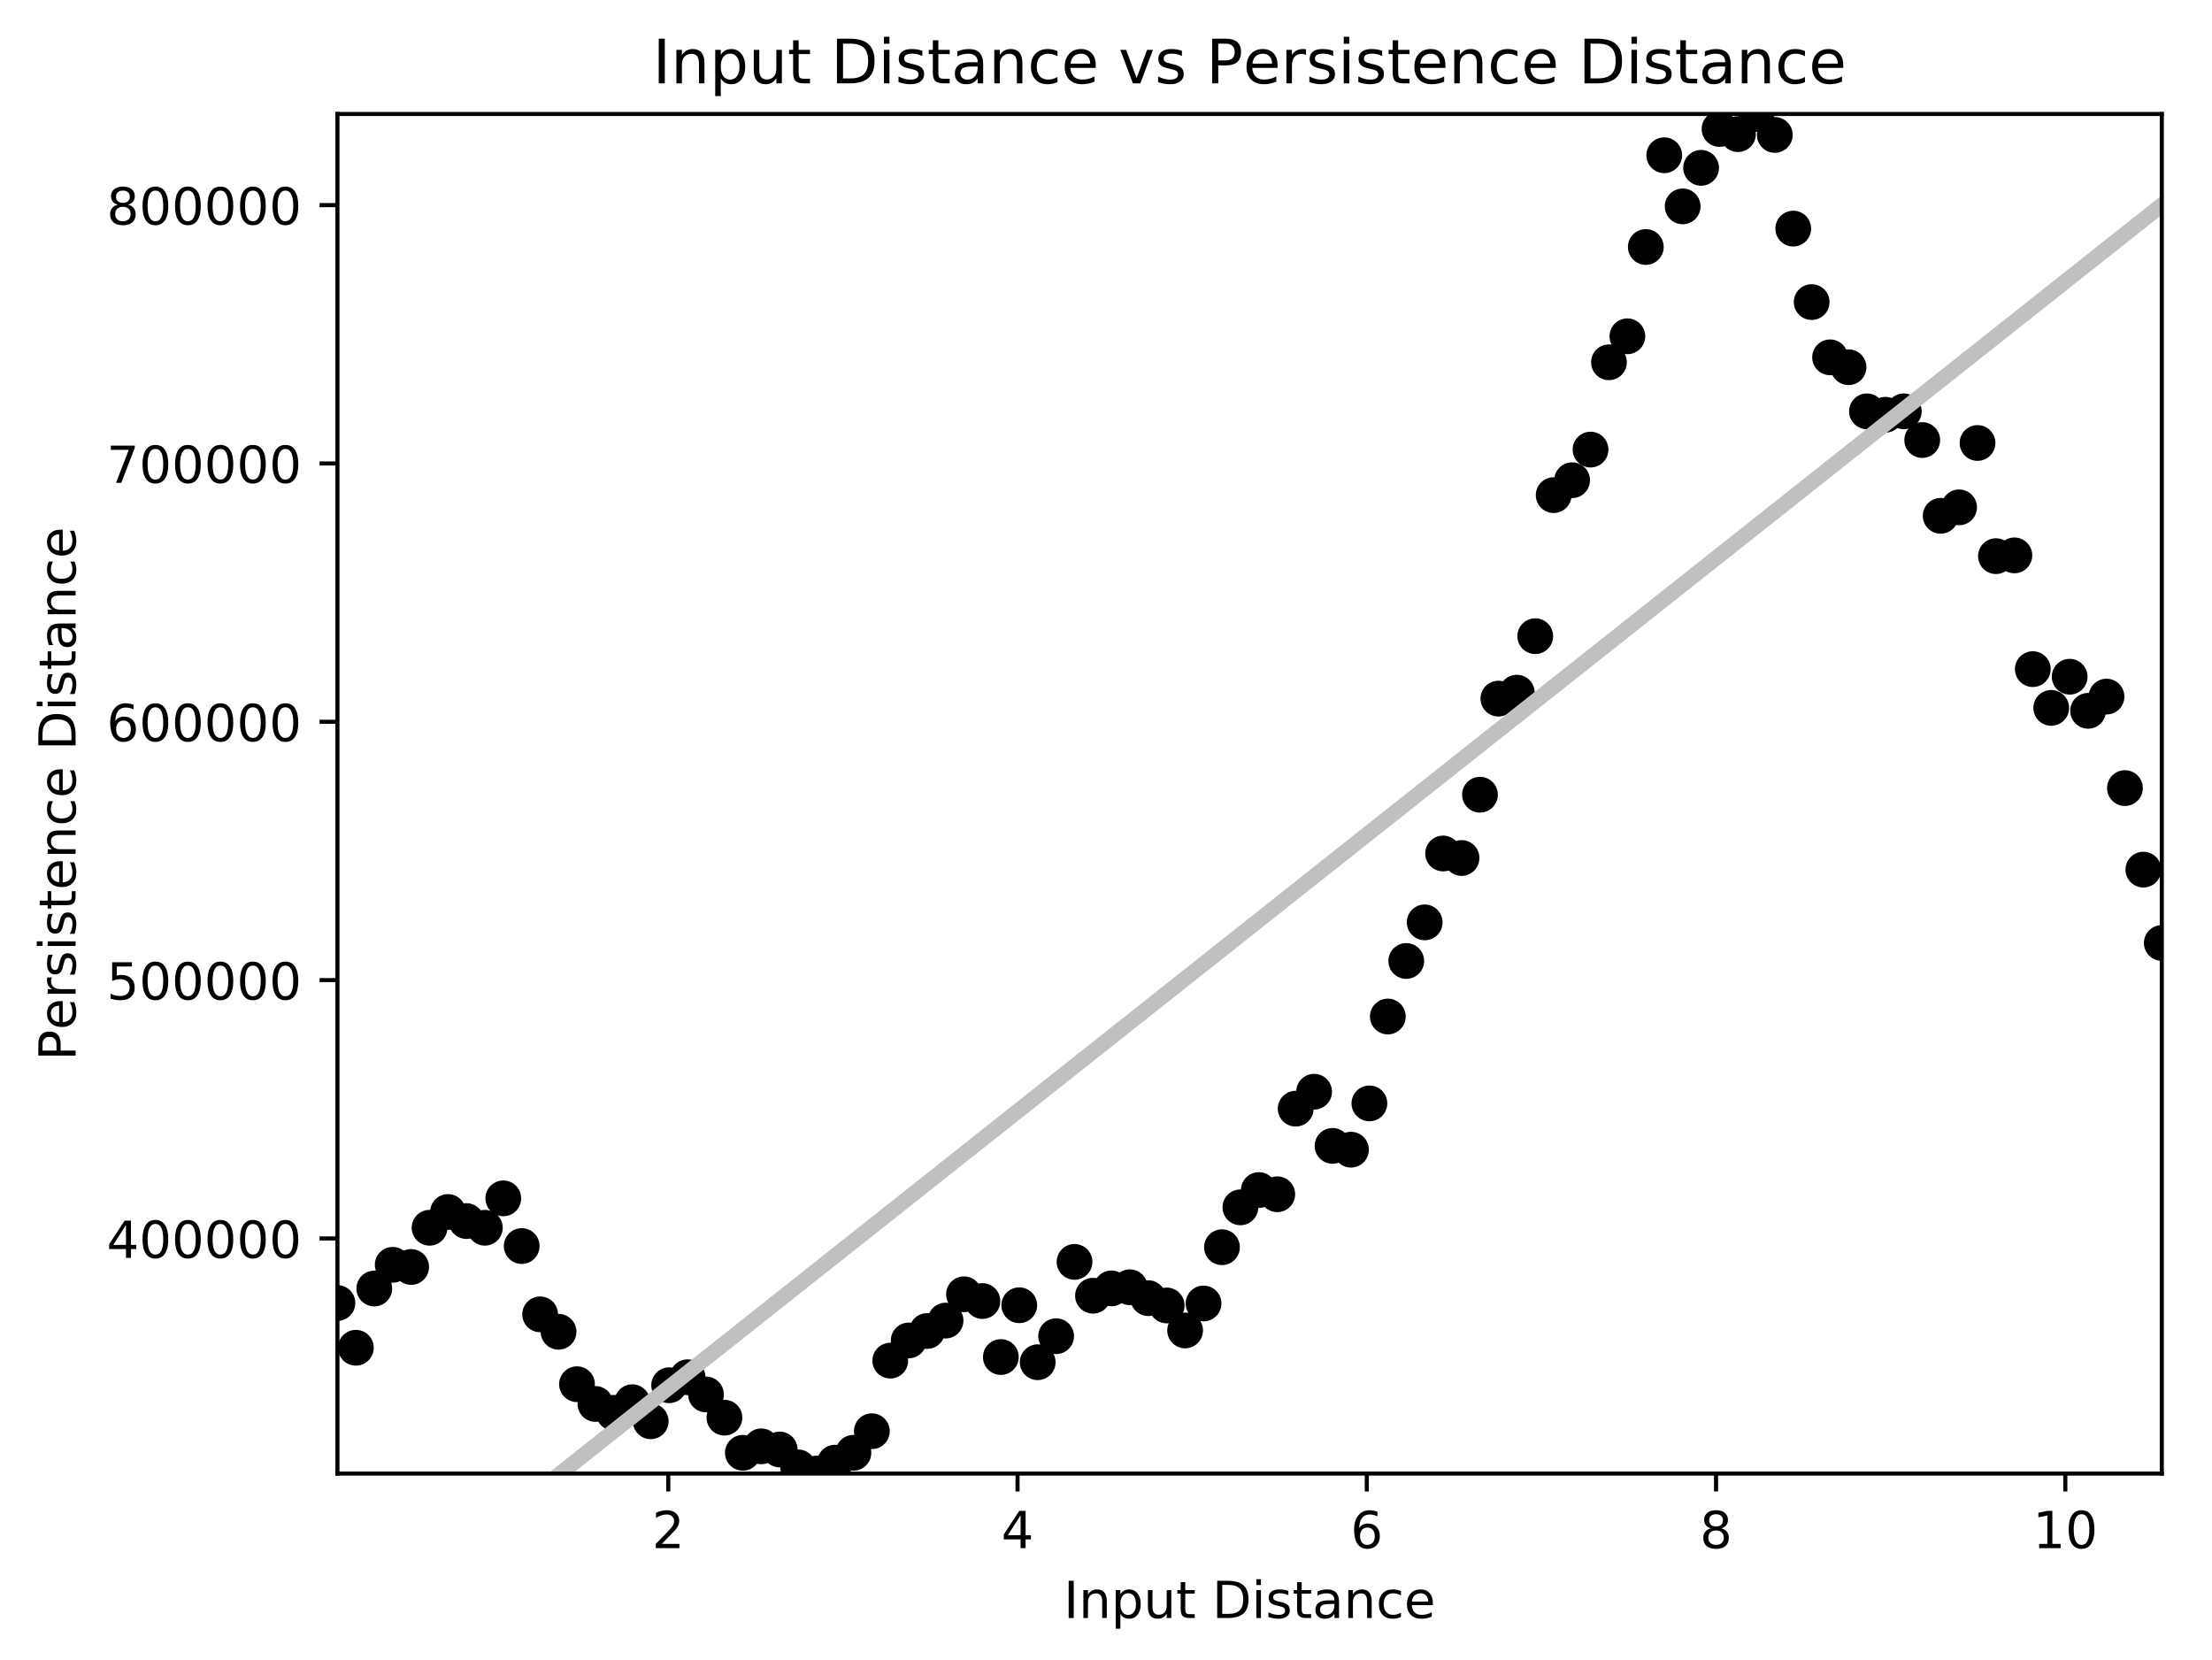 <?xml version="1.0" encoding="utf-8" standalone="no"?>
<!DOCTYPE svg PUBLIC "-//W3C//DTD SVG 1.1//EN"
  "http://www.w3.org/Graphics/SVG/1.1/DTD/svg11.dtd">
<!-- Created with matplotlib (http://matplotlib.org/) -->
<svg height="325pt" version="1.1" viewBox="0 0 433 325" width="433pt" xmlns="http://www.w3.org/2000/svg" xmlns:xlink="http://www.w3.org/1999/xlink">
 <defs>
  <style type="text/css">
*{stroke-linecap:butt;stroke-linejoin:round;}
  </style>
 </defs>
 <g id="figure_1">
  <g id="patch_1">
   <path d="M 0 325.986 
L 433.873 325.986 
L 433.873 0 
L 0 0 
z
" style="fill:#ffffff;"/>
  </g>
  <g id="axes_1">
   <g id="patch_2">
    <path d="M 66.053 288.43 
L 423.173 288.43 
L 423.173 22.318 
L 66.053 22.318 
z
" style="fill:#ffffff;"/>
   </g>
   <g id="PathCollection_1">
    <defs>
     <path d="M 0 3 
C 0.796 3 1.559 2.684 2.121 2.121 
C 2.684 1.559 3 0.796 3 0 
C 3 -0.796 2.684 -1.559 2.121 -2.121 
C 1.559 -2.684 0.796 -3 0 -3 
C -0.796 -3 -1.559 -2.684 -2.121 -2.121 
C -2.684 -1.559 -3 -0.796 -3 0 
C -3 0.796 -2.684 1.559 -2.121 2.121 
C -1.559 2.684 -0.796 3 0 3 
z
" id="m7a6443eaeb" style="stroke:#000000;"/>
    </defs>
    <g clip-path="url(#p9cfbb9c0d9)">
     <use style="stroke:#000000;" x="66.053" xlink:href="#m7a6443eaeb" y="255.047"/>
     <use style="stroke:#000000;" x="69.66" xlink:href="#m7a6443eaeb" y="263.805"/>
     <use style="stroke:#000000;" x="73.268" xlink:href="#m7a6443eaeb" y="252.21"/>
     <use style="stroke:#000000;" x="76.875" xlink:href="#m7a6443eaeb" y="247.574"/>
     <use style="stroke:#000000;" x="80.482" xlink:href="#m7a6443eaeb" y="247.996"/>
     <use style="stroke:#000000;" x="84.089" xlink:href="#m7a6443eaeb" y="240.316"/>
     <use style="stroke:#000000;" x="87.697" xlink:href="#m7a6443eaeb" y="237.229"/>
     <use style="stroke:#000000;" x="91.304" xlink:href="#m7a6443eaeb" y="239.008"/>
     <use style="stroke:#000000;" x="94.911" xlink:href="#m7a6443eaeb" y="240.317"/>
     <use style="stroke:#000000;" x="98.519" xlink:href="#m7a6443eaeb" y="234.562"/>
     <use style="stroke:#000000;" x="102.126" xlink:href="#m7a6443eaeb" y="243.899"/>
     <use style="stroke:#000000;" x="105.733" xlink:href="#m7a6443eaeb" y="257.268"/>
     <use style="stroke:#000000;" x="109.34" xlink:href="#m7a6443eaeb" y="260.677"/>
     <use style="stroke:#000000;" x="112.948" xlink:href="#m7a6443eaeb" y="270.94"/>
     <use style="stroke:#000000;" x="116.555" xlink:href="#m7a6443eaeb" y="274.803"/>
     <use style="stroke:#000000;" x="120.162" xlink:href="#m7a6443eaeb" y="276.543"/>
     <use style="stroke:#000000;" x="123.769" xlink:href="#m7a6443eaeb" y="274.464"/>
     <use style="stroke:#000000;" x="127.377" xlink:href="#m7a6443eaeb" y="278.196"/>
     <use style="stroke:#000000;" x="130.984" xlink:href="#m7a6443eaeb" y="271.144"/>
     <use style="stroke:#000000;" x="134.591" xlink:href="#m7a6443eaeb" y="269.578"/>
     <use style="stroke:#000000;" x="138.199" xlink:href="#m7a6443eaeb" y="272.945"/>
     <use style="stroke:#000000;" x="141.806" xlink:href="#m7a6443eaeb" y="277.486"/>
     <use style="stroke:#000000;" x="145.413" xlink:href="#m7a6443eaeb" y="284.363"/>
     <use style="stroke:#000000;" x="149.02" xlink:href="#m7a6443eaeb" y="283.101"/>
     <use style="stroke:#000000;" x="152.628" xlink:href="#m7a6443eaeb" y="283.724"/>
     <use style="stroke:#000000;" x="156.235" xlink:href="#m7a6443eaeb" y="287.217"/>
     <use style="stroke:#000000;" x="159.842" xlink:href="#m7a6443eaeb" y="288.43"/>
     <use style="stroke:#000000;" x="163.449" xlink:href="#m7a6443eaeb" y="286.298"/>
     <use style="stroke:#000000;" x="167.057" xlink:href="#m7a6443eaeb" y="284.365"/>
     <use style="stroke:#000000;" x="170.664" xlink:href="#m7a6443eaeb" y="280.141"/>
     <use style="stroke:#000000;" x="174.271" xlink:href="#m7a6443eaeb" y="266.327"/>
     <use style="stroke:#000000;" x="177.879" xlink:href="#m7a6443eaeb" y="262.377"/>
     <use style="stroke:#000000;" x="181.486" xlink:href="#m7a6443eaeb" y="260.528"/>
     <use style="stroke:#000000;" x="185.093" xlink:href="#m7a6443eaeb" y="258.49"/>
     <use style="stroke:#000000;" x="188.7" xlink:href="#m7a6443eaeb" y="253.337"/>
     <use style="stroke:#000000;" x="192.308" xlink:href="#m7a6443eaeb" y="254.663"/>
     <use style="stroke:#000000;" x="195.915" xlink:href="#m7a6443eaeb" y="265.623"/>
     <use style="stroke:#000000;" x="199.522" xlink:href="#m7a6443eaeb" y="255.484"/>
     <use style="stroke:#000000;" x="203.129" xlink:href="#m7a6443eaeb" y="266.638"/>
     <use style="stroke:#000000;" x="206.737" xlink:href="#m7a6443eaeb" y="261.539"/>
     <use style="stroke:#000000;" x="210.344" xlink:href="#m7a6443eaeb" y="246.994"/>
     <use style="stroke:#000000;" x="213.951" xlink:href="#m7a6443eaeb" y="253.621"/>
     <use style="stroke:#000000;" x="217.559" xlink:href="#m7a6443eaeb" y="252.184"/>
     <use style="stroke:#000000;" x="221.166" xlink:href="#m7a6443eaeb" y="251.965"/>
     <use style="stroke:#000000;" x="224.773" xlink:href="#m7a6443eaeb" y="254.097"/>
     <use style="stroke:#000000;" x="228.38" xlink:href="#m7a6443eaeb" y="255.526"/>
     <use style="stroke:#000000;" x="231.988" xlink:href="#m7a6443eaeb" y="260.414"/>
     <use style="stroke:#000000;" x="235.595" xlink:href="#m7a6443eaeb" y="255.138"/>
     <use style="stroke:#000000;" x="239.202" xlink:href="#m7a6443eaeb" y="244.124"/>
     <use style="stroke:#000000;" x="242.809" xlink:href="#m7a6443eaeb" y="236.321"/>
     <use style="stroke:#000000;" x="246.417" xlink:href="#m7a6443eaeb" y="232.94"/>
     <use style="stroke:#000000;" x="250.024" xlink:href="#m7a6443eaeb" y="233.759"/>
     <use style="stroke:#000000;" x="253.631" xlink:href="#m7a6443eaeb" y="217.007"/>
     <use style="stroke:#000000;" x="257.239" xlink:href="#m7a6443eaeb" y="213.687"/>
     <use style="stroke:#000000;" x="260.846" xlink:href="#m7a6443eaeb" y="224.293"/>
     <use style="stroke:#000000;" x="264.453" xlink:href="#m7a6443eaeb" y="225.035"/>
     <use style="stroke:#000000;" x="268.06" xlink:href="#m7a6443eaeb" y="215.975"/>
     <use style="stroke:#000000;" x="271.668" xlink:href="#m7a6443eaeb" y="198.971"/>
     <use style="stroke:#000000;" x="275.275" xlink:href="#m7a6443eaeb" y="188.102"/>
     <use style="stroke:#000000;" x="278.882" xlink:href="#m7a6443eaeb" y="180.541"/>
     <use style="stroke:#000000;" x="282.489" xlink:href="#m7a6443eaeb" y="167.059"/>
     <use style="stroke:#000000;" x="286.097" xlink:href="#m7a6443eaeb" y="167.942"/>
     <use style="stroke:#000000;" x="289.704" xlink:href="#m7a6443eaeb" y="155.556"/>
     <use style="stroke:#000000;" x="293.311" xlink:href="#m7a6443eaeb" y="136.746"/>
     <use style="stroke:#000000;" x="296.919" xlink:href="#m7a6443eaeb" y="135.581"/>
     <use style="stroke:#000000;" x="300.526" xlink:href="#m7a6443eaeb" y="124.524"/>
     <use style="stroke:#000000;" x="304.133" xlink:href="#m7a6443eaeb" y="96.912"/>
     <use style="stroke:#000000;" x="307.74" xlink:href="#m7a6443eaeb" y="93.996"/>
     <use style="stroke:#000000;" x="311.348" xlink:href="#m7a6443eaeb" y="88.002"/>
     <use style="stroke:#000000;" x="314.955" xlink:href="#m7a6443eaeb" y="70.911"/>
     <use style="stroke:#000000;" x="318.562" xlink:href="#m7a6443eaeb" y="65.824"/>
     <use style="stroke:#000000;" x="322.169" xlink:href="#m7a6443eaeb" y="48.348"/>
     <use style="stroke:#000000;" x="325.777" xlink:href="#m7a6443eaeb" y="30.387"/>
     <use style="stroke:#000000;" x="329.384" xlink:href="#m7a6443eaeb" y="40.397"/>
     <use style="stroke:#000000;" x="332.991" xlink:href="#m7a6443eaeb" y="32.851"/>
     <use style="stroke:#000000;" x="336.599" xlink:href="#m7a6443eaeb" y="25.247"/>
     <use style="stroke:#000000;" x="340.206" xlink:href="#m7a6443eaeb" y="26.255"/>
     <use style="stroke:#000000;" x="343.813" xlink:href="#m7a6443eaeb" y="22.318"/>
     <use style="stroke:#000000;" x="347.42" xlink:href="#m7a6443eaeb" y="26.41"/>
     <use style="stroke:#000000;" x="351.028" xlink:href="#m7a6443eaeb" y="44.746"/>
     <use style="stroke:#000000;" x="354.635" xlink:href="#m7a6443eaeb" y="59.128"/>
     <use style="stroke:#000000;" x="358.242" xlink:href="#m7a6443eaeb" y="69.944"/>
     <use style="stroke:#000000;" x="361.849" xlink:href="#m7a6443eaeb" y="71.875"/>
     <use style="stroke:#000000;" x="365.457" xlink:href="#m7a6443eaeb" y="80.512"/>
     <use style="stroke:#000000;" x="369.064" xlink:href="#m7a6443eaeb" y="81.185"/>
     <use style="stroke:#000000;" x="372.671" xlink:href="#m7a6443eaeb" y="80.514"/>
     <use style="stroke:#000000;" x="376.279" xlink:href="#m7a6443eaeb" y="86.135"/>
     <use style="stroke:#000000;" x="379.886" xlink:href="#m7a6443eaeb" y="100.963"/>
     <use style="stroke:#000000;" x="383.493" xlink:href="#m7a6443eaeb" y="99.31"/>
     <use style="stroke:#000000;" x="387.1" xlink:href="#m7a6443eaeb" y="86.708"/>
     <use style="stroke:#000000;" x="390.708" xlink:href="#m7a6443eaeb" y="108.86"/>
     <use style="stroke:#000000;" x="394.315" xlink:href="#m7a6443eaeb" y="108.71"/>
     <use style="stroke:#000000;" x="397.922" xlink:href="#m7a6443eaeb" y="130.975"/>
     <use style="stroke:#000000;" x="401.529" xlink:href="#m7a6443eaeb" y="138.56"/>
     <use style="stroke:#000000;" x="405.137" xlink:href="#m7a6443eaeb" y="132.459"/>
     <use style="stroke:#000000;" x="408.744" xlink:href="#m7a6443eaeb" y="139.133"/>
     <use style="stroke:#000000;" x="412.351" xlink:href="#m7a6443eaeb" y="136.352"/>
     <use style="stroke:#000000;" x="415.959" xlink:href="#m7a6443eaeb" y="154.258"/>
     <use style="stroke:#000000;" x="419.566" xlink:href="#m7a6443eaeb" y="170.219"/>
     <use style="stroke:#000000;" x="423.173" xlink:href="#m7a6443eaeb" y="184.573"/>
    </g>
   </g>
   <g id="matplotlib.axis_1">
    <g id="xtick_1">
     <g id="line2d_1">
      <defs>
       <path d="M 0 0 
L 0 3.5 
" id="ma5a98a6bca" style="stroke:#000000;stroke-width:0.8;"/>
      </defs>
      <g>
       <use style="stroke:#000000;stroke-width:0.8;" x="130.814" xlink:href="#ma5a98a6bca" y="288.43"/>
      </g>
     </g>
     <g id="text_1">
      <!-- 2 -->
      <defs>
       <path d="M 19.188 8.297 
L 53.609 8.297 
L 53.609 0 
L 7.328 0 
L 7.328 8.297 
Q 12.938 14.109 22.625 23.891 
Q 32.328 33.688 34.812 36.531 
Q 39.547 41.844 41.422 45.531 
Q 43.312 49.219 43.312 52.781 
Q 43.312 58.594 39.234 62.25 
Q 35.156 65.922 28.609 65.922 
Q 23.969 65.922 18.812 64.312 
Q 13.672 62.703 7.812 59.422 
L 7.812 69.391 
Q 13.766 71.781 18.938 73 
Q 24.125 74.219 28.422 74.219 
Q 39.75 74.219 46.484 68.547 
Q 53.219 62.891 53.219 53.422 
Q 53.219 48.922 51.531 44.891 
Q 49.859 40.875 45.406 35.406 
Q 44.188 33.984 37.641 27.219 
Q 31.109 20.453 19.188 8.297 
z
" id="DejaVuSans-32"/>
      </defs>
      <g transform="translate(127.633 303.029)scale(0.1 -0.1)">
       <use xlink:href="#DejaVuSans-32"/>
      </g>
     </g>
    </g>
    <g id="xtick_2">
     <g id="line2d_2">
      <g>
       <use style="stroke:#000000;stroke-width:0.8;" x="199.182" xlink:href="#ma5a98a6bca" y="288.43"/>
      </g>
     </g>
     <g id="text_2">
      <!-- 4 -->
      <defs>
       <path d="M 37.797 64.312 
L 12.891 25.391 
L 37.797 25.391 
z
M 35.203 72.906 
L 47.609 72.906 
L 47.609 25.391 
L 58.016 25.391 
L 58.016 17.188 
L 47.609 17.188 
L 47.609 0 
L 37.797 0 
L 37.797 17.188 
L 4.891 17.188 
L 4.891 26.703 
z
" id="DejaVuSans-34"/>
      </defs>
      <g transform="translate(196.001 303.029)scale(0.1 -0.1)">
       <use xlink:href="#DejaVuSans-34"/>
      </g>
     </g>
    </g>
    <g id="xtick_3">
     <g id="line2d_3">
      <g>
       <use style="stroke:#000000;stroke-width:0.8;" x="267.55" xlink:href="#ma5a98a6bca" y="288.43"/>
      </g>
     </g>
     <g id="text_3">
      <!-- 6 -->
      <defs>
       <path d="M 33.016 40.375 
Q 26.375 40.375 22.484 35.828 
Q 18.609 31.297 18.609 23.391 
Q 18.609 15.531 22.484 10.953 
Q 26.375 6.391 33.016 6.391 
Q 39.656 6.391 43.531 10.953 
Q 47.406 15.531 47.406 23.391 
Q 47.406 31.297 43.531 35.828 
Q 39.656 40.375 33.016 40.375 
z
M 52.594 71.297 
L 52.594 62.312 
Q 48.875 64.062 45.094 64.984 
Q 41.312 65.922 37.594 65.922 
Q 27.828 65.922 22.672 59.328 
Q 17.531 52.734 16.797 39.406 
Q 19.672 43.656 24.016 45.922 
Q 28.375 48.188 33.594 48.188 
Q 44.578 48.188 50.953 41.516 
Q 57.328 34.859 57.328 23.391 
Q 57.328 12.156 50.688 5.359 
Q 44.047 -1.422 33.016 -1.422 
Q 20.359 -1.422 13.672 8.266 
Q 6.984 17.969 6.984 36.375 
Q 6.984 53.656 15.188 63.938 
Q 23.391 74.219 37.203 74.219 
Q 40.922 74.219 44.703 73.484 
Q 48.484 72.75 52.594 71.297 
z
" id="DejaVuSans-36"/>
      </defs>
      <g transform="translate(264.369 303.029)scale(0.1 -0.1)">
       <use xlink:href="#DejaVuSans-36"/>
      </g>
     </g>
    </g>
    <g id="xtick_4">
     <g id="line2d_4">
      <g>
       <use style="stroke:#000000;stroke-width:0.8;" x="335.918" xlink:href="#ma5a98a6bca" y="288.43"/>
      </g>
     </g>
     <g id="text_4">
      <!-- 8 -->
      <defs>
       <path d="M 31.781 34.625 
Q 24.75 34.625 20.719 30.859 
Q 16.703 27.094 16.703 20.516 
Q 16.703 13.922 20.719 10.156 
Q 24.75 6.391 31.781 6.391 
Q 38.812 6.391 42.859 10.172 
Q 46.922 13.969 46.922 20.516 
Q 46.922 27.094 42.891 30.859 
Q 38.875 34.625 31.781 34.625 
z
M 21.922 38.812 
Q 15.578 40.375 12.031 44.719 
Q 8.5 49.078 8.5 55.328 
Q 8.5 64.062 14.719 69.141 
Q 20.953 74.219 31.781 74.219 
Q 42.672 74.219 48.875 69.141 
Q 55.078 64.062 55.078 55.328 
Q 55.078 49.078 51.531 44.719 
Q 48 40.375 41.703 38.812 
Q 48.828 37.156 52.797 32.312 
Q 56.781 27.484 56.781 20.516 
Q 56.781 9.906 50.312 4.234 
Q 43.844 -1.422 31.781 -1.422 
Q 19.734 -1.422 13.25 4.234 
Q 6.781 9.906 6.781 20.516 
Q 6.781 27.484 10.781 32.312 
Q 14.797 37.156 21.922 38.812 
z
M 18.312 54.391 
Q 18.312 48.734 21.844 45.562 
Q 25.391 42.391 31.781 42.391 
Q 38.141 42.391 41.719 45.562 
Q 45.312 48.734 45.312 54.391 
Q 45.312 60.062 41.719 63.234 
Q 38.141 66.406 31.781 66.406 
Q 25.391 66.406 21.844 63.234 
Q 18.312 60.062 18.312 54.391 
z
" id="DejaVuSans-38"/>
      </defs>
      <g transform="translate(332.737 303.029)scale(0.1 -0.1)">
       <use xlink:href="#DejaVuSans-38"/>
      </g>
     </g>
    </g>
    <g id="xtick_5">
     <g id="line2d_5">
      <g>
       <use style="stroke:#000000;stroke-width:0.8;" x="404.286" xlink:href="#ma5a98a6bca" y="288.43"/>
      </g>
     </g>
     <g id="text_5">
      <!-- 10 -->
      <defs>
       <path d="M 12.406 8.297 
L 28.516 8.297 
L 28.516 63.922 
L 10.984 60.406 
L 10.984 69.391 
L 28.422 72.906 
L 38.281 72.906 
L 38.281 8.297 
L 54.391 8.297 
L 54.391 0 
L 12.406 0 
z
" id="DejaVuSans-31"/>
       <path d="M 31.781 66.406 
Q 24.172 66.406 20.328 58.906 
Q 16.5 51.422 16.5 36.375 
Q 16.5 21.391 20.328 13.891 
Q 24.172 6.391 31.781 6.391 
Q 39.453 6.391 43.281 13.891 
Q 47.125 21.391 47.125 36.375 
Q 47.125 51.422 43.281 58.906 
Q 39.453 66.406 31.781 66.406 
z
M 31.781 74.219 
Q 44.047 74.219 50.516 64.516 
Q 56.984 54.828 56.984 36.375 
Q 56.984 17.969 50.516 8.266 
Q 44.047 -1.422 31.781 -1.422 
Q 19.531 -1.422 13.062 8.266 
Q 6.594 17.969 6.594 36.375 
Q 6.594 54.828 13.062 64.516 
Q 19.531 74.219 31.781 74.219 
z
" id="DejaVuSans-30"/>
      </defs>
      <g transform="translate(397.923 303.029)scale(0.1 -0.1)">
       <use xlink:href="#DejaVuSans-31"/>
       <use x="63.623" xlink:href="#DejaVuSans-30"/>
      </g>
     </g>
    </g>
    <g id="text_6">
     <!-- Input Distance -->
     <defs>
      <path d="M 9.812 72.906 
L 19.672 72.906 
L 19.672 0 
L 9.812 0 
z
" id="DejaVuSans-49"/>
      <path d="M 54.891 33.016 
L 54.891 0 
L 45.906 0 
L 45.906 32.719 
Q 45.906 40.484 42.875 44.328 
Q 39.844 48.188 33.797 48.188 
Q 26.516 48.188 22.312 43.547 
Q 18.109 38.922 18.109 30.906 
L 18.109 0 
L 9.078 0 
L 9.078 54.688 
L 18.109 54.688 
L 18.109 46.188 
Q 21.344 51.125 25.703 53.562 
Q 30.078 56 35.797 56 
Q 45.219 56 50.047 50.172 
Q 54.891 44.344 54.891 33.016 
z
" id="DejaVuSans-6e"/>
      <path d="M 18.109 8.203 
L 18.109 -20.797 
L 9.078 -20.797 
L 9.078 54.688 
L 18.109 54.688 
L 18.109 46.391 
Q 20.953 51.266 25.266 53.625 
Q 29.594 56 35.594 56 
Q 45.562 56 51.781 48.094 
Q 58.016 40.188 58.016 27.297 
Q 58.016 14.406 51.781 6.484 
Q 45.562 -1.422 35.594 -1.422 
Q 29.594 -1.422 25.266 0.953 
Q 20.953 3.328 18.109 8.203 
z
M 48.688 27.297 
Q 48.688 37.203 44.609 42.844 
Q 40.531 48.484 33.406 48.484 
Q 26.266 48.484 22.188 42.844 
Q 18.109 37.203 18.109 27.297 
Q 18.109 17.391 22.188 11.75 
Q 26.266 6.109 33.406 6.109 
Q 40.531 6.109 44.609 11.75 
Q 48.688 17.391 48.688 27.297 
z
" id="DejaVuSans-70"/>
      <path d="M 8.5 21.578 
L 8.5 54.688 
L 17.484 54.688 
L 17.484 21.922 
Q 17.484 14.156 20.5 10.266 
Q 23.531 6.391 29.594 6.391 
Q 36.859 6.391 41.078 11.031 
Q 45.312 15.672 45.312 23.688 
L 45.312 54.688 
L 54.297 54.688 
L 54.297 0 
L 45.312 0 
L 45.312 8.406 
Q 42.047 3.422 37.719 1 
Q 33.406 -1.422 27.688 -1.422 
Q 18.266 -1.422 13.375 4.438 
Q 8.5 10.297 8.5 21.578 
z
M 31.109 56 
z
" id="DejaVuSans-75"/>
      <path d="M 18.312 70.219 
L 18.312 54.688 
L 36.812 54.688 
L 36.812 47.703 
L 18.312 47.703 
L 18.312 18.016 
Q 18.312 11.328 20.141 9.422 
Q 21.969 7.516 27.594 7.516 
L 36.812 7.516 
L 36.812 0 
L 27.594 0 
Q 17.188 0 13.234 3.875 
Q 9.281 7.766 9.281 18.016 
L 9.281 47.703 
L 2.688 47.703 
L 2.688 54.688 
L 9.281 54.688 
L 9.281 70.219 
z
" id="DejaVuSans-74"/>
      <path id="DejaVuSans-20"/>
      <path d="M 19.672 64.797 
L 19.672 8.109 
L 31.594 8.109 
Q 46.688 8.109 53.688 14.938 
Q 60.688 21.781 60.688 36.531 
Q 60.688 51.172 53.688 57.984 
Q 46.688 64.797 31.594 64.797 
z
M 9.812 72.906 
L 30.078 72.906 
Q 51.266 72.906 61.172 64.094 
Q 71.094 55.281 71.094 36.531 
Q 71.094 17.672 61.125 8.828 
Q 51.172 0 30.078 0 
L 9.812 0 
z
" id="DejaVuSans-44"/>
      <path d="M 9.422 54.688 
L 18.406 54.688 
L 18.406 0 
L 9.422 0 
z
M 9.422 75.984 
L 18.406 75.984 
L 18.406 64.594 
L 9.422 64.594 
z
" id="DejaVuSans-69"/>
      <path d="M 44.281 53.078 
L 44.281 44.578 
Q 40.484 46.531 36.375 47.5 
Q 32.281 48.484 27.875 48.484 
Q 21.188 48.484 17.844 46.438 
Q 14.5 44.391 14.5 40.281 
Q 14.5 37.156 16.891 35.375 
Q 19.281 33.594 26.516 31.984 
L 29.594 31.297 
Q 39.156 29.25 43.188 25.516 
Q 47.219 21.781 47.219 15.094 
Q 47.219 7.469 41.188 3.016 
Q 35.156 -1.422 24.609 -1.422 
Q 20.219 -1.422 15.453 -0.562 
Q 10.688 0.297 5.422 2 
L 5.422 11.281 
Q 10.406 8.688 15.234 7.391 
Q 20.062 6.109 24.812 6.109 
Q 31.156 6.109 34.562 8.281 
Q 37.984 10.453 37.984 14.406 
Q 37.984 18.062 35.516 20.016 
Q 33.062 21.969 24.703 23.781 
L 21.578 24.516 
Q 13.234 26.266 9.516 29.906 
Q 5.812 33.547 5.812 39.891 
Q 5.812 47.609 11.281 51.797 
Q 16.75 56 26.812 56 
Q 31.781 56 36.172 55.266 
Q 40.578 54.547 44.281 53.078 
z
" id="DejaVuSans-73"/>
      <path d="M 34.281 27.484 
Q 23.391 27.484 19.188 25 
Q 14.984 22.516 14.984 16.5 
Q 14.984 11.719 18.141 8.906 
Q 21.297 6.109 26.703 6.109 
Q 34.188 6.109 38.703 11.406 
Q 43.219 16.703 43.219 25.484 
L 43.219 27.484 
z
M 52.203 31.203 
L 52.203 0 
L 43.219 0 
L 43.219 8.297 
Q 40.141 3.328 35.547 0.953 
Q 30.953 -1.422 24.312 -1.422 
Q 15.922 -1.422 10.953 3.297 
Q 6 8.016 6 15.922 
Q 6 25.141 12.172 29.828 
Q 18.359 34.516 30.609 34.516 
L 43.219 34.516 
L 43.219 35.406 
Q 43.219 41.609 39.141 45 
Q 35.062 48.391 27.688 48.391 
Q 23 48.391 18.547 47.266 
Q 14.109 46.141 10.016 43.891 
L 10.016 52.203 
Q 14.938 54.109 19.578 55.047 
Q 24.219 56 28.609 56 
Q 40.484 56 46.344 49.844 
Q 52.203 43.703 52.203 31.203 
z
" id="DejaVuSans-61"/>
      <path d="M 48.781 52.594 
L 48.781 44.188 
Q 44.969 46.297 41.141 47.344 
Q 37.312 48.391 33.406 48.391 
Q 24.656 48.391 19.812 42.844 
Q 14.984 37.312 14.984 27.297 
Q 14.984 17.281 19.812 11.734 
Q 24.656 6.203 33.406 6.203 
Q 37.312 6.203 41.141 7.25 
Q 44.969 8.297 48.781 10.406 
L 48.781 2.094 
Q 45.016 0.344 40.984 -0.531 
Q 36.969 -1.422 32.422 -1.422 
Q 20.062 -1.422 12.781 6.344 
Q 5.516 14.109 5.516 27.297 
Q 5.516 40.672 12.859 48.328 
Q 20.219 56 33.016 56 
Q 37.156 56 41.109 55.141 
Q 45.062 54.297 48.781 52.594 
z
" id="DejaVuSans-63"/>
      <path d="M 56.203 29.594 
L 56.203 25.203 
L 14.891 25.203 
Q 15.484 15.922 20.484 11.062 
Q 25.484 6.203 34.422 6.203 
Q 39.594 6.203 44.453 7.469 
Q 49.312 8.734 54.109 11.281 
L 54.109 2.781 
Q 49.266 0.734 44.188 -0.344 
Q 39.109 -1.422 33.891 -1.422 
Q 20.797 -1.422 13.156 6.188 
Q 5.516 13.812 5.516 26.812 
Q 5.516 40.234 12.766 48.109 
Q 20.016 56 32.328 56 
Q 43.359 56 49.781 48.891 
Q 56.203 41.797 56.203 29.594 
z
M 47.219 32.234 
Q 47.125 39.594 43.094 43.984 
Q 39.062 48.391 32.422 48.391 
Q 24.906 48.391 20.391 44.141 
Q 15.875 39.891 15.188 32.172 
z
" id="DejaVuSans-65"/>
     </defs>
     <g transform="translate(208.215 316.707)scale(0.1 -0.1)">
      <use xlink:href="#DejaVuSans-49"/>
      <use x="29.492" xlink:href="#DejaVuSans-6e"/>
      <use x="92.871" xlink:href="#DejaVuSans-70"/>
      <use x="156.348" xlink:href="#DejaVuSans-75"/>
      <use x="219.727" xlink:href="#DejaVuSans-74"/>
      <use x="258.936" xlink:href="#DejaVuSans-20"/>
      <use x="290.723" xlink:href="#DejaVuSans-44"/>
      <use x="367.725" xlink:href="#DejaVuSans-69"/>
      <use x="395.508" xlink:href="#DejaVuSans-73"/>
      <use x="447.607" xlink:href="#DejaVuSans-74"/>
      <use x="486.816" xlink:href="#DejaVuSans-61"/>
      <use x="548.096" xlink:href="#DejaVuSans-6e"/>
      <use x="611.475" xlink:href="#DejaVuSans-63"/>
      <use x="666.455" xlink:href="#DejaVuSans-65"/>
     </g>
    </g>
   </g>
   <g id="matplotlib.axis_2">
    <g id="ytick_1">
     <g id="line2d_6">
      <defs>
       <path d="M 0 0 
L -3.5 0 
" id="m68e3b12eb8" style="stroke:#000000;stroke-width:0.8;"/>
      </defs>
      <g>
       <use style="stroke:#000000;stroke-width:0.8;" x="66.053" xlink:href="#m68e3b12eb8" y="242.41"/>
      </g>
     </g>
     <g id="text_7">
      <!-- 400000 -->
      <g transform="translate(20.878 246.209)scale(0.1 -0.1)">
       <use xlink:href="#DejaVuSans-34"/>
       <use x="63.623" xlink:href="#DejaVuSans-30"/>
       <use x="127.246" xlink:href="#DejaVuSans-30"/>
       <use x="190.869" xlink:href="#DejaVuSans-30"/>
       <use x="254.492" xlink:href="#DejaVuSans-30"/>
       <use x="318.115" xlink:href="#DejaVuSans-30"/>
      </g>
     </g>
    </g>
    <g id="ytick_2">
     <g id="line2d_7">
      <g>
       <use style="stroke:#000000;stroke-width:0.8;" x="66.053" xlink:href="#m68e3b12eb8" y="191.844"/>
      </g>
     </g>
     <g id="text_8">
      <!-- 500000 -->
      <defs>
       <path d="M 10.797 72.906 
L 49.516 72.906 
L 49.516 64.594 
L 19.828 64.594 
L 19.828 46.734 
Q 21.969 47.469 24.109 47.828 
Q 26.266 48.188 28.422 48.188 
Q 40.625 48.188 47.75 41.5 
Q 54.891 34.812 54.891 23.391 
Q 54.891 11.625 47.562 5.094 
Q 40.234 -1.422 26.906 -1.422 
Q 22.312 -1.422 17.547 -0.641 
Q 12.797 0.141 7.719 1.703 
L 7.719 11.625 
Q 12.109 9.234 16.797 8.062 
Q 21.484 6.891 26.703 6.891 
Q 35.156 6.891 40.078 11.328 
Q 45.016 15.766 45.016 23.391 
Q 45.016 31 40.078 35.438 
Q 35.156 39.891 26.703 39.891 
Q 22.75 39.891 18.812 39.016 
Q 14.891 38.141 10.797 36.281 
z
" id="DejaVuSans-35"/>
      </defs>
      <g transform="translate(20.878 195.644)scale(0.1 -0.1)">
       <use xlink:href="#DejaVuSans-35"/>
       <use x="63.623" xlink:href="#DejaVuSans-30"/>
       <use x="127.246" xlink:href="#DejaVuSans-30"/>
       <use x="190.869" xlink:href="#DejaVuSans-30"/>
       <use x="254.492" xlink:href="#DejaVuSans-30"/>
       <use x="318.115" xlink:href="#DejaVuSans-30"/>
      </g>
     </g>
    </g>
    <g id="ytick_3">
     <g id="line2d_8">
      <g>
       <use style="stroke:#000000;stroke-width:0.8;" x="66.053" xlink:href="#m68e3b12eb8" y="141.279"/>
      </g>
     </g>
     <g id="text_9">
      <!-- 600000 -->
      <g transform="translate(20.878 145.078)scale(0.1 -0.1)">
       <use xlink:href="#DejaVuSans-36"/>
       <use x="63.623" xlink:href="#DejaVuSans-30"/>
       <use x="127.246" xlink:href="#DejaVuSans-30"/>
       <use x="190.869" xlink:href="#DejaVuSans-30"/>
       <use x="254.492" xlink:href="#DejaVuSans-30"/>
       <use x="318.115" xlink:href="#DejaVuSans-30"/>
      </g>
     </g>
    </g>
    <g id="ytick_4">
     <g id="line2d_9">
      <g>
       <use style="stroke:#000000;stroke-width:0.8;" x="66.053" xlink:href="#m68e3b12eb8" y="90.713"/>
      </g>
     </g>
     <g id="text_10">
      <!-- 700000 -->
      <defs>
       <path d="M 8.203 72.906 
L 55.078 72.906 
L 55.078 68.703 
L 28.609 0 
L 18.312 0 
L 43.219 64.594 
L 8.203 64.594 
z
" id="DejaVuSans-37"/>
      </defs>
      <g transform="translate(20.878 94.512)scale(0.1 -0.1)">
       <use xlink:href="#DejaVuSans-37"/>
       <use x="63.623" xlink:href="#DejaVuSans-30"/>
       <use x="127.246" xlink:href="#DejaVuSans-30"/>
       <use x="190.869" xlink:href="#DejaVuSans-30"/>
       <use x="254.492" xlink:href="#DejaVuSans-30"/>
       <use x="318.115" xlink:href="#DejaVuSans-30"/>
      </g>
     </g>
    </g>
    <g id="ytick_5">
     <g id="line2d_10">
      <g>
       <use style="stroke:#000000;stroke-width:0.8;" x="66.053" xlink:href="#m68e3b12eb8" y="40.147"/>
      </g>
     </g>
     <g id="text_11">
      <!-- 800000 -->
      <g transform="translate(20.878 43.946)scale(0.1 -0.1)">
       <use xlink:href="#DejaVuSans-38"/>
       <use x="63.623" xlink:href="#DejaVuSans-30"/>
       <use x="127.246" xlink:href="#DejaVuSans-30"/>
       <use x="190.869" xlink:href="#DejaVuSans-30"/>
       <use x="254.492" xlink:href="#DejaVuSans-30"/>
       <use x="318.115" xlink:href="#DejaVuSans-30"/>
      </g>
     </g>
    </g>
    <g id="text_12">
     <!-- Persistence Distance -->
     <defs>
      <path d="M 19.672 64.797 
L 19.672 37.406 
L 32.078 37.406 
Q 38.969 37.406 42.719 40.969 
Q 46.484 44.531 46.484 51.125 
Q 46.484 57.672 42.719 61.234 
Q 38.969 64.797 32.078 64.797 
z
M 9.812 72.906 
L 32.078 72.906 
Q 44.344 72.906 50.609 67.359 
Q 56.891 61.812 56.891 51.125 
Q 56.891 40.328 50.609 34.812 
Q 44.344 29.297 32.078 29.297 
L 19.672 29.297 
L 19.672 0 
L 9.812 0 
z
" id="DejaVuSans-50"/>
      <path d="M 41.109 46.297 
Q 39.594 47.172 37.812 47.578 
Q 36.031 48 33.891 48 
Q 26.266 48 22.188 43.047 
Q 18.109 38.094 18.109 28.812 
L 18.109 0 
L 9.078 0 
L 9.078 54.688 
L 18.109 54.688 
L 18.109 46.188 
Q 20.953 51.172 25.484 53.578 
Q 30.031 56 36.531 56 
Q 37.453 56 38.578 55.875 
Q 39.703 55.766 41.062 55.516 
z
" id="DejaVuSans-72"/>
     </defs>
     <g transform="translate(14.798 207.6)rotate(-90)scale(0.1 -0.1)">
      <use xlink:href="#DejaVuSans-50"/>
      <use x="60.256" xlink:href="#DejaVuSans-65"/>
      <use x="121.779" xlink:href="#DejaVuSans-72"/>
      <use x="162.893" xlink:href="#DejaVuSans-73"/>
      <use x="214.992" xlink:href="#DejaVuSans-69"/>
      <use x="242.775" xlink:href="#DejaVuSans-73"/>
      <use x="294.875" xlink:href="#DejaVuSans-74"/>
      <use x="334.084" xlink:href="#DejaVuSans-65"/>
      <use x="395.607" xlink:href="#DejaVuSans-6e"/>
      <use x="458.986" xlink:href="#DejaVuSans-63"/>
      <use x="513.967" xlink:href="#DejaVuSans-65"/>
      <use x="575.49" xlink:href="#DejaVuSans-20"/>
      <use x="607.277" xlink:href="#DejaVuSans-44"/>
      <use x="684.279" xlink:href="#DejaVuSans-69"/>
      <use x="712.062" xlink:href="#DejaVuSans-73"/>
      <use x="764.162" xlink:href="#DejaVuSans-74"/>
      <use x="803.371" xlink:href="#DejaVuSans-61"/>
      <use x="864.65" xlink:href="#DejaVuSans-6e"/>
      <use x="928.029" xlink:href="#DejaVuSans-63"/>
      <use x="983.01" xlink:href="#DejaVuSans-65"/>
     </g>
    </g>
   </g>
   <g id="line2d_11">
    <path clip-path="url(#p9cfbb9c0d9)" d="M 66.053 322.966 
L 69.66 320.109 
L 73.268 317.252 
L 76.875 314.395 
L 80.482 311.538 
L 84.089 308.681 
L 87.697 305.824 
L 91.304 302.967 
L 94.911 300.11 
L 98.519 297.253 
L 102.126 294.396 
L 105.733 291.54 
L 109.34 288.683 
L 112.948 285.826 
L 116.555 282.969 
L 120.162 280.112 
L 123.769 277.255 
L 127.377 274.398 
L 130.984 271.541 
L 134.591 268.684 
L 138.199 265.827 
L 141.806 262.97 
L 145.413 260.113 
L 149.02 257.256 
L 152.628 254.399 
L 156.235 251.542 
L 159.842 248.686 
L 163.449 245.829 
L 167.057 242.972 
L 170.664 240.115 
L 174.271 237.258 
L 177.879 234.401 
L 181.486 231.544 
L 185.093 228.687 
L 188.7 225.83 
L 192.308 222.973 
L 195.915 220.116 
L 199.522 217.259 
L 203.129 214.402 
L 206.737 211.545 
L 210.344 208.688 
L 213.951 205.832 
L 217.559 202.975 
L 221.166 200.118 
L 224.773 197.261 
L 228.38 194.404 
L 231.988 191.547 
L 235.595 188.69 
L 239.202 185.833 
L 242.809 182.976 
L 246.417 180.119 
L 250.024 177.262 
L 253.631 174.405 
L 257.239 171.548 
L 260.846 168.691 
L 264.453 165.834 
L 268.06 162.978 
L 271.668 160.121 
L 275.275 157.264 
L 278.882 154.407 
L 282.489 151.55 
L 286.097 148.693 
L 289.704 145.836 
L 293.311 142.979 
L 296.919 140.122 
L 300.526 137.265 
L 304.133 134.408 
L 307.74 131.551 
L 311.348 128.694 
L 314.955 125.837 
L 318.562 122.98 
L 322.169 120.124 
L 325.777 117.267 
L 329.384 114.41 
L 332.991 111.553 
L 336.599 108.696 
L 340.206 105.839 
L 343.813 102.982 
L 347.42 100.125 
L 351.028 97.268 
L 354.635 94.411 
L 358.242 91.554 
L 361.849 88.697 
L 365.457 85.84 
L 369.064 82.983 
L 372.671 80.126 
L 376.279 77.27 
L 379.886 74.413 
L 383.493 71.556 
L 387.1 68.699 
L 390.708 65.842 
L 394.315 62.985 
L 397.922 60.128 
L 401.529 57.271 
L 405.137 54.414 
L 408.744 51.557 
L 412.351 48.7 
L 415.959 45.843 
L 419.566 42.986 
L 423.173 40.129 
" style="fill:none;stroke:#c0c0c0;stroke-linecap:square;stroke-width:3;"/>
   </g>
   <g id="patch_3">
    <path d="M 66.053 288.43 
L 66.053 22.318 
" style="fill:none;stroke:#000000;stroke-linecap:square;stroke-linejoin:miter;stroke-width:0.8;"/>
   </g>
   <g id="patch_4">
    <path d="M 423.173 288.43 
L 423.173 22.318 
" style="fill:none;stroke:#000000;stroke-linecap:square;stroke-linejoin:miter;stroke-width:0.8;"/>
   </g>
   <g id="patch_5">
    <path d="M 66.053 288.43 
L 423.173 288.43 
" style="fill:none;stroke:#000000;stroke-linecap:square;stroke-linejoin:miter;stroke-width:0.8;"/>
   </g>
   <g id="patch_6">
    <path d="M 66.053 22.318 
L 423.173 22.318 
" style="fill:none;stroke:#000000;stroke-linecap:square;stroke-linejoin:miter;stroke-width:0.8;"/>
   </g>
   <g id="text_13">
    <!-- Input Distance vs Persistence Distance -->
    <defs>
     <path d="M 2.984 54.688 
L 12.5 54.688 
L 29.594 8.797 
L 46.688 54.688 
L 56.203 54.688 
L 35.688 0 
L 23.484 0 
z
" id="DejaVuSans-76"/>
    </defs>
    <g transform="translate(127.773 16.318)scale(0.12 -0.12)">
     <use xlink:href="#DejaVuSans-49"/>
     <use x="29.492" xlink:href="#DejaVuSans-6e"/>
     <use x="92.871" xlink:href="#DejaVuSans-70"/>
     <use x="156.348" xlink:href="#DejaVuSans-75"/>
     <use x="219.727" xlink:href="#DejaVuSans-74"/>
     <use x="258.936" xlink:href="#DejaVuSans-20"/>
     <use x="290.723" xlink:href="#DejaVuSans-44"/>
     <use x="367.725" xlink:href="#DejaVuSans-69"/>
     <use x="395.508" xlink:href="#DejaVuSans-73"/>
     <use x="447.607" xlink:href="#DejaVuSans-74"/>
     <use x="486.816" xlink:href="#DejaVuSans-61"/>
     <use x="548.096" xlink:href="#DejaVuSans-6e"/>
     <use x="611.475" xlink:href="#DejaVuSans-63"/>
     <use x="666.455" xlink:href="#DejaVuSans-65"/>
     <use x="727.979" xlink:href="#DejaVuSans-20"/>
     <use x="759.766" xlink:href="#DejaVuSans-76"/>
     <use x="818.945" xlink:href="#DejaVuSans-73"/>
     <use x="871.045" xlink:href="#DejaVuSans-20"/>
     <use x="902.832" xlink:href="#DejaVuSans-50"/>
     <use x="963.088" xlink:href="#DejaVuSans-65"/>
     <use x="1024.611" xlink:href="#DejaVuSans-72"/>
     <use x="1065.725" xlink:href="#DejaVuSans-73"/>
     <use x="1117.824" xlink:href="#DejaVuSans-69"/>
     <use x="1145.607" xlink:href="#DejaVuSans-73"/>
     <use x="1197.707" xlink:href="#DejaVuSans-74"/>
     <use x="1236.916" xlink:href="#DejaVuSans-65"/>
     <use x="1298.439" xlink:href="#DejaVuSans-6e"/>
     <use x="1361.818" xlink:href="#DejaVuSans-63"/>
     <use x="1416.799" xlink:href="#DejaVuSans-65"/>
     <use x="1478.322" xlink:href="#DejaVuSans-20"/>
     <use x="1510.109" xlink:href="#DejaVuSans-44"/>
     <use x="1587.111" xlink:href="#DejaVuSans-69"/>
     <use x="1614.895" xlink:href="#DejaVuSans-73"/>
     <use x="1666.994" xlink:href="#DejaVuSans-74"/>
     <use x="1706.203" xlink:href="#DejaVuSans-61"/>
     <use x="1767.482" xlink:href="#DejaVuSans-6e"/>
     <use x="1830.861" xlink:href="#DejaVuSans-63"/>
     <use x="1885.842" xlink:href="#DejaVuSans-65"/>
    </g>
   </g>
  </g>
 </g>
 <defs>
  <clipPath id="p9cfbb9c0d9">
   <rect height="266.112" width="357.12" x="66.053" y="22.318"/>
  </clipPath>
 </defs>
</svg>
